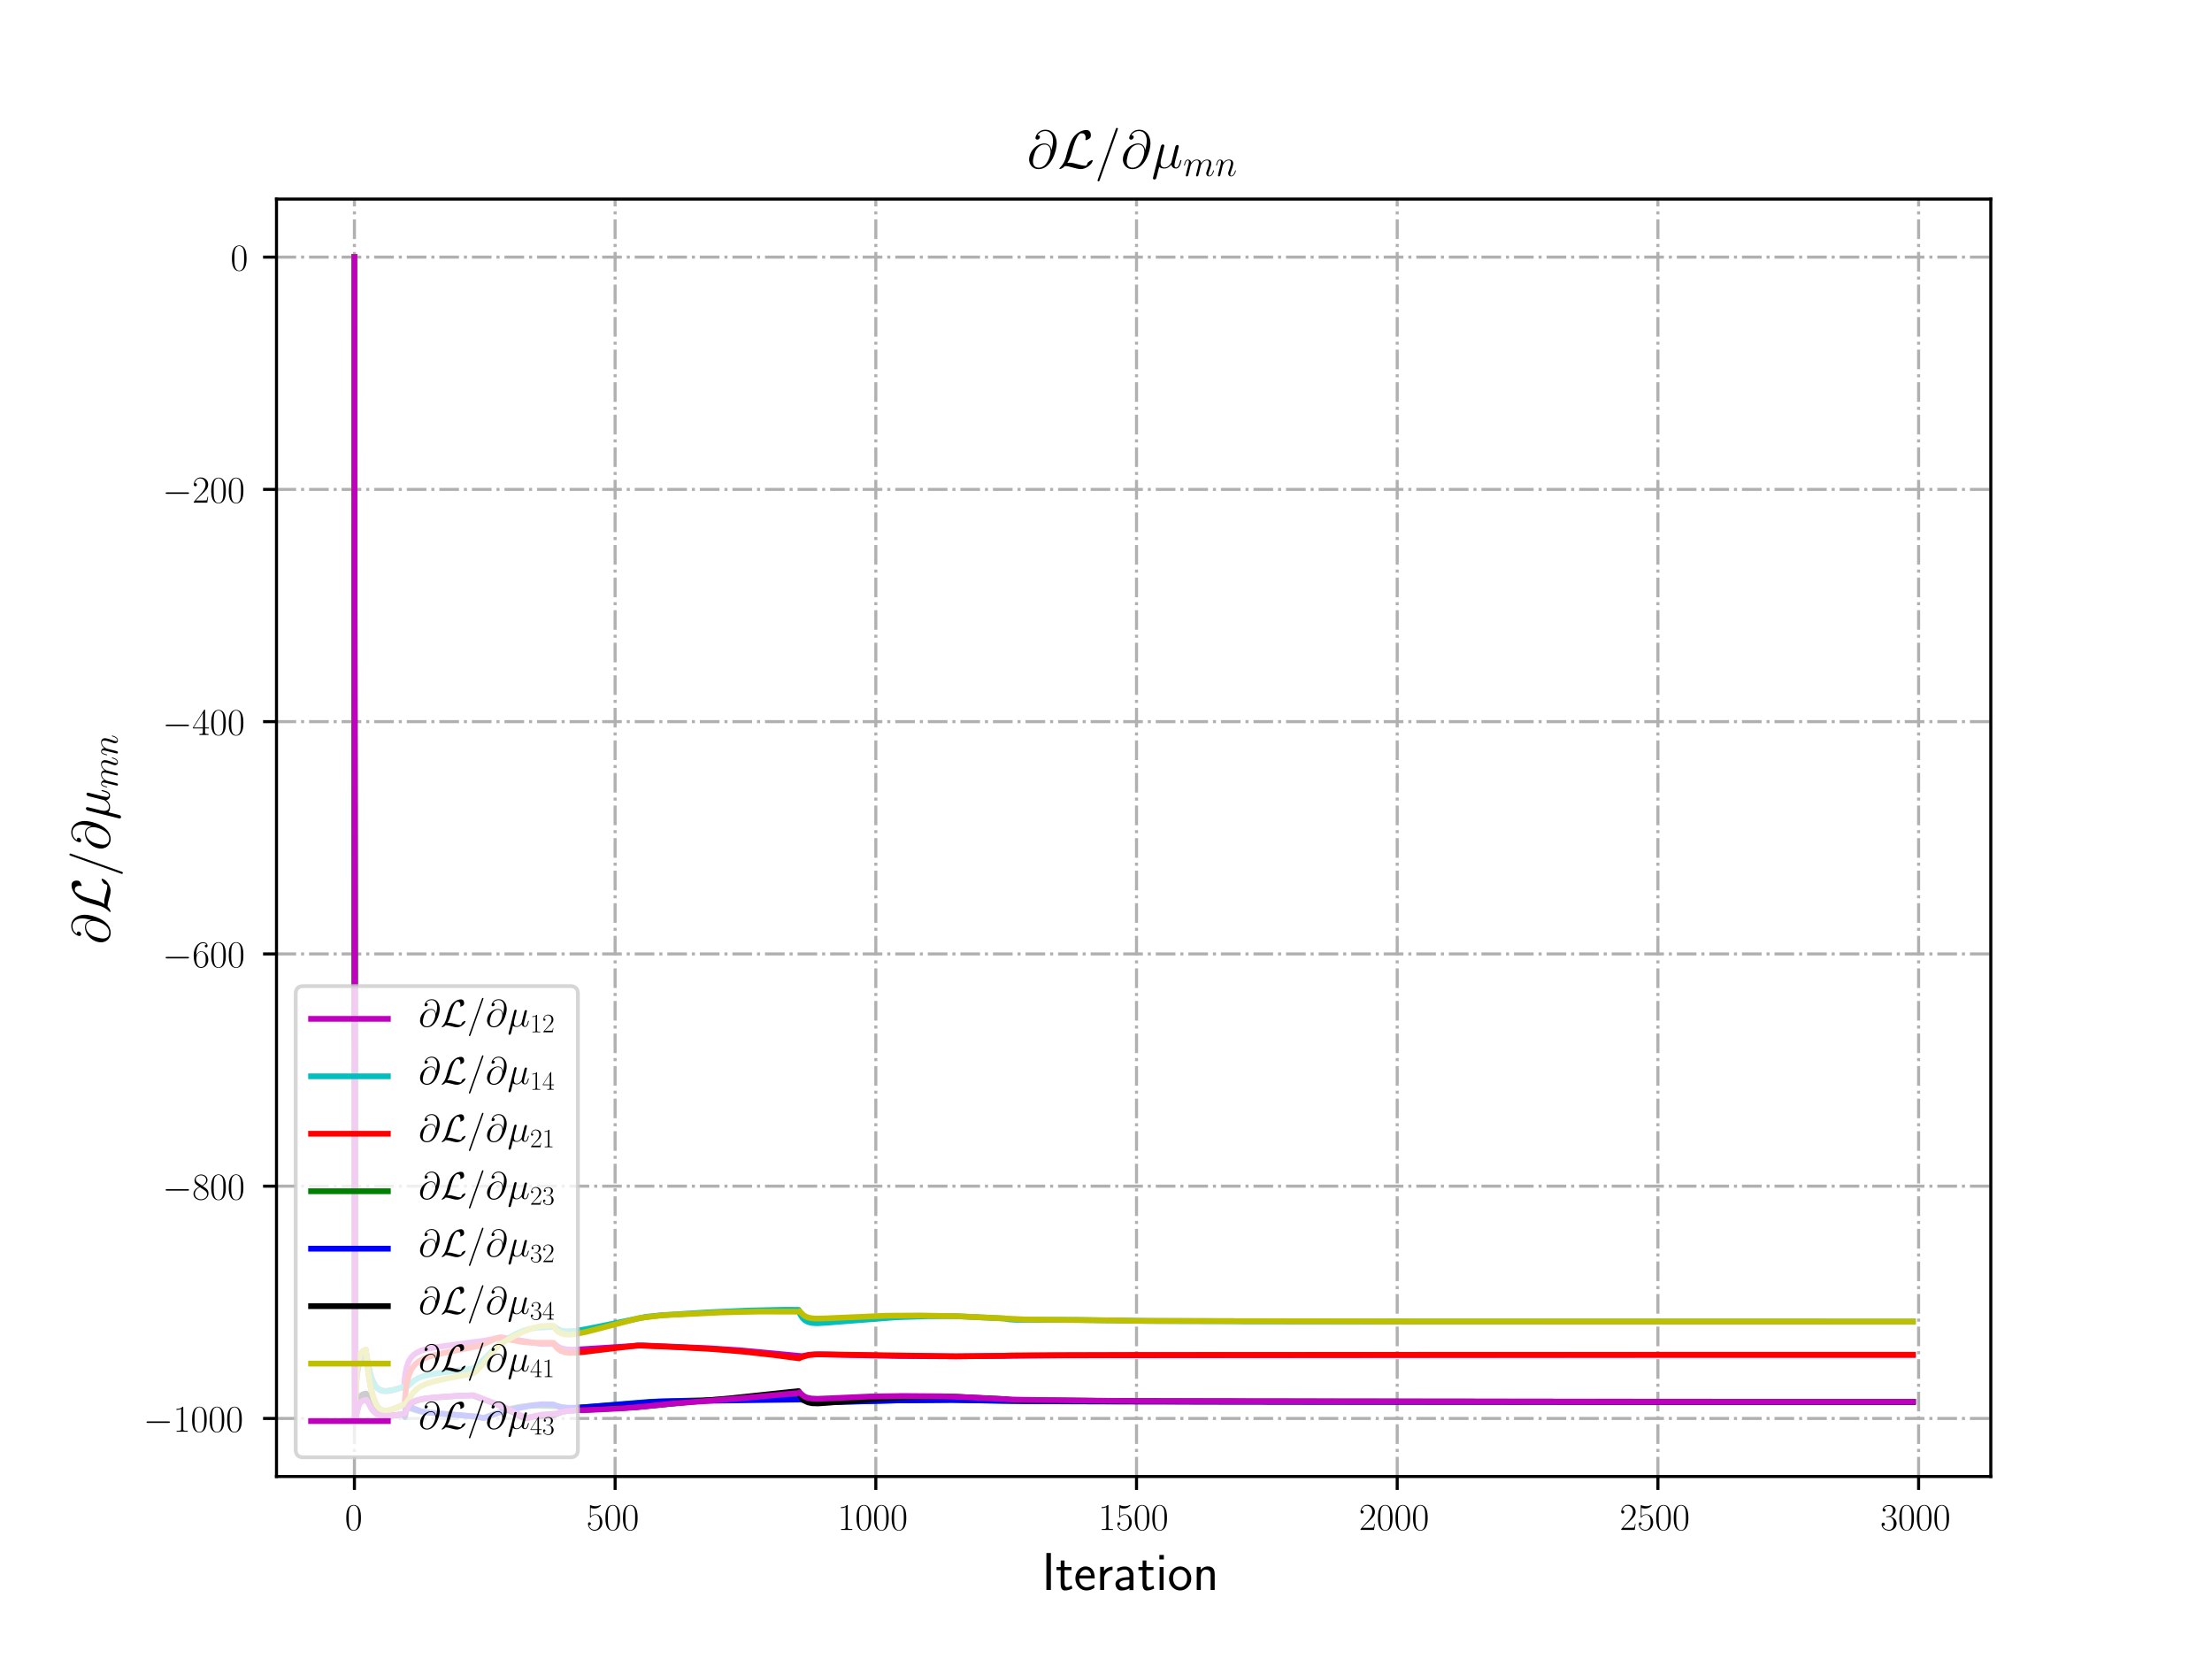 <?xml version="1.0" encoding="utf-8" standalone="no"?>
<!DOCTYPE svg PUBLIC "-//W3C//DTD SVG 1.1//EN"
  "http://www.w3.org/Graphics/SVG/1.1/DTD/svg11.dtd">
<!-- Created with matplotlib (http://matplotlib.org/) -->
<svg height="432pt" version="1.1" viewBox="0 0 576 432" width="576pt" xmlns="http://www.w3.org/2000/svg" xmlns:xlink="http://www.w3.org/1999/xlink">
 <defs>
  <style type="text/css">
*{stroke-linecap:butt;stroke-linejoin:round;}
  </style>
 </defs>
 <g id="figure_1">
  <g id="patch_1">
   <path d="M 0 432 
L 576 432 
L 576 0 
L 0 0 
z
" style="fill:#ffffff;"/>
  </g>
  <g id="axes_1">
   <g id="patch_2">
    <path d="M 72 384.48 
L 518.4 384.48 
L 518.4 51.84 
L 72 51.84 
z
" style="fill:#ffffff;"/>
   </g>
   <g id="matplotlib.axis_1">
    <g id="xtick_1">
     <g id="line2d_1">
      <path clip-path="url(#p9e88e3a8be)" d="M 92.291 384.48 
L 92.291 51.84 
" style="fill:none;stroke:#b0b0b0;stroke-dasharray:5.12,1.28,0.8,1.28;stroke-dashoffset:0;stroke-width:0.8;"/>
     </g>
     <g id="line2d_2">
      <defs>
       <path d="M 0 0 
L 0 3.5 
" id="mf7a5e53333" style="stroke:#000000;stroke-width:0.8;"/>
      </defs>
      <g>
       <use style="stroke:#000000;stroke-width:0.8;" x="92.291" xlink:href="#mf7a5e53333" y="384.48"/>
      </g>
     </g>
     <g id="text_1">
      <!-- $0$ -->
      <defs>
       <path d="M 42 31.641 
C 42 37.75 41.906 48.125 37.703 56.109 
C 34 63.109 28.094 65.594 22.906 65.594 
C 18.094 65.594 12 63.406 8.203 56.203 
C 4.203 48.719 3.797 39.438 3.797 31.641 
C 3.797 25.953 3.906 17.281 7 9.672 
C 11.297 -0.609 19 -2 22.906 -2 
C 27.5 -2 34.5 -0.109 38.594 9.375 
C 41.594 16.281 42 24.359 42 31.641 
z
M 22.906 -0.406 
C 16.5 -0.406 12.703 5.078 11.297 12.688 
C 10.203 18.562 10.203 27.156 10.203 32.75 
C 10.203 40.438 10.203 46.828 11.5 52.922 
C 13.406 61.391 19 64 22.906 64 
C 27 64 32.297 61.297 34.203 53.125 
C 35.5 47.438 35.594 40.734 35.594 32.75 
C 35.594 26.25 35.594 18.266 34.406 12.375 
C 32.297 1.484 26.406 -0.406 22.906 -0.406 
z
" id="CMR17-48"/>
      </defs>
      <g transform="translate(89.8 398.398)scale(0.1 -0.1)">
       <use transform="scale(0.996)" xlink:href="#CMR17-48"/>
      </g>
     </g>
    </g>
    <g id="xtick_2">
     <g id="line2d_3">
      <path clip-path="url(#p9e88e3a8be)" d="M 160.176 384.48 
L 160.176 51.84 
" style="fill:none;stroke:#b0b0b0;stroke-dasharray:5.12,1.28,0.8,1.28;stroke-dashoffset:0;stroke-width:0.8;"/>
     </g>
     <g id="line2d_4">
      <g>
       <use style="stroke:#000000;stroke-width:0.8;" x="160.176" xlink:href="#mf7a5e53333" y="384.48"/>
      </g>
     </g>
     <g id="text_2">
      <!-- $500$ -->
      <defs>
       <path d="M 11.406 57.688 
C 12.406 57.281 16.5 56 20.703 56 
C 30 56 35.094 61.109 38 64.062 
C 38 64.953 38 65.5 37.406 65.5 
C 37.297 65.5 37.094 65.5 36.297 65.047 
C 32.797 63.406 28.703 62.078 23.703 62.078 
C 20.703 62.078 16.203 62.484 11.297 64.672 
C 10.203 65.172 10 65.172 9.906 65.172 
C 9.406 65.172 9.297 65.062 9.297 63.078 
L 9.297 34.422 
C 9.297 32.641 9.297 32.141 10.297 32.141 
C 10.797 32.141 11 32.344 11.5 33.031 
C 14.703 37.516 19.094 39.406 24.094 39.406 
C 27.594 39.406 35.094 37.219 35.094 20.141 
C 35.094 16.953 35.094 11.172 32.094 6.578 
C 29.594 2.484 25.703 0.391 21.406 0.391 
C 14.797 0.391 8.094 5 6.297 12.719 
C 6.703 12.609 7.5 12.422 7.906 12.422 
C 9.203 12.422 11.703 13.125 11.703 16.219 
C 11.703 18.906 9.797 20 7.906 20 
C 5.594 20 4.094 18.594 4.094 15.797 
C 4.094 7.094 11 -2 21.594 -2 
C 31.906 -2 41.703 6.875 41.703 19.75 
C 41.703 31.719 33.906 41 24.203 41 
C 19.094 41 14.797 39.109 11.406 35.531 
z
" id="CMR17-53"/>
      </defs>
      <g transform="translate(152.704 398.398)scale(0.1 -0.1)">
       <use transform="scale(0.996)" xlink:href="#CMR17-53"/>
       <use transform="translate(45.69 0)scale(0.996)" xlink:href="#CMR17-48"/>
       <use transform="translate(91.381 0)scale(0.996)" xlink:href="#CMR17-48"/>
      </g>
     </g>
    </g>
    <g id="xtick_3">
     <g id="line2d_5">
      <path clip-path="url(#p9e88e3a8be)" d="M 228.061 384.48 
L 228.061 51.84 
" style="fill:none;stroke:#b0b0b0;stroke-dasharray:5.12,1.28,0.8,1.28;stroke-dashoffset:0;stroke-width:0.8;"/>
     </g>
     <g id="line2d_6">
      <g>
       <use style="stroke:#000000;stroke-width:0.8;" x="228.061" xlink:href="#mf7a5e53333" y="384.48"/>
      </g>
     </g>
     <g id="text_3">
      <!-- $1000$ -->
      <defs>
       <path d="M 26.594 63.406 
C 26.594 65.5 26.5 65.5 25.094 65.5 
C 21.203 61.188 15.297 59.797 9.703 59.797 
C 9.406 59.797 8.906 59.797 8.797 59.5 
C 8.703 59.297 8.703 59.094 8.703 57 
C 11.797 57 17 57.594 21 59.984 
L 21 7.203 
C 21 3.688 20.797 2.5 12.203 2.5 
L 9.203 2.5 
L 9.203 0 
C 14 0 19 0 23.797 0 
C 28.594 0 33.594 0 38.406 0 
L 38.406 2.5 
L 35.406 2.5 
C 26.797 2.5 26.594 3.594 26.594 7.156 
z
" id="CMR17-49"/>
      </defs>
      <g transform="translate(218.099 398.398)scale(0.1 -0.1)">
       <use transform="scale(0.996)" xlink:href="#CMR17-49"/>
       <use transform="translate(45.69 0)scale(0.996)" xlink:href="#CMR17-48"/>
       <use transform="translate(91.381 0)scale(0.996)" xlink:href="#CMR17-48"/>
       <use transform="translate(137.071 0)scale(0.996)" xlink:href="#CMR17-48"/>
      </g>
     </g>
    </g>
    <g id="xtick_4">
     <g id="line2d_7">
      <path clip-path="url(#p9e88e3a8be)" d="M 295.947 384.48 
L 295.947 51.84 
" style="fill:none;stroke:#b0b0b0;stroke-dasharray:5.12,1.28,0.8,1.28;stroke-dashoffset:0;stroke-width:0.8;"/>
     </g>
     <g id="line2d_8">
      <g>
       <use style="stroke:#000000;stroke-width:0.8;" x="295.947" xlink:href="#mf7a5e53333" y="384.48"/>
      </g>
     </g>
     <g id="text_4">
      <!-- $1500$ -->
      <g transform="translate(285.984 398.398)scale(0.1 -0.1)">
       <use transform="scale(0.996)" xlink:href="#CMR17-49"/>
       <use transform="translate(45.69 0)scale(0.996)" xlink:href="#CMR17-53"/>
       <use transform="translate(91.381 0)scale(0.996)" xlink:href="#CMR17-48"/>
       <use transform="translate(137.071 0)scale(0.996)" xlink:href="#CMR17-48"/>
      </g>
     </g>
    </g>
    <g id="xtick_5">
     <g id="line2d_9">
      <path clip-path="url(#p9e88e3a8be)" d="M 363.832 384.48 
L 363.832 51.84 
" style="fill:none;stroke:#b0b0b0;stroke-dasharray:5.12,1.28,0.8,1.28;stroke-dashoffset:0;stroke-width:0.8;"/>
     </g>
     <g id="line2d_10">
      <g>
       <use style="stroke:#000000;stroke-width:0.8;" x="363.832" xlink:href="#mf7a5e53333" y="384.48"/>
      </g>
     </g>
     <g id="text_5">
      <!-- $2000$ -->
      <defs>
       <path d="M 41.703 15.453 
L 39.906 15.453 
C 38.906 8.375 38.094 7.172 37.703 6.562 
C 37.203 5.766 30 5.766 28.594 5.766 
L 9.406 5.766 
C 13 9.672 20 16.75 28.5 24.953 
C 34.594 30.734 41.703 37.531 41.703 47.422 
C 41.703 59.219 32.297 66 21.797 66 
C 10.797 66 4.094 56.312 4.094 47.344 
C 4.094 43.438 7 42.938 8.203 42.938 
C 9.203 42.938 12.203 43.547 12.203 47.031 
C 12.203 50.109 9.594 51 8.203 51 
C 7.594 51 7 50.906 6.594 50.703 
C 8.5 59.219 14.297 63.406 20.406 63.406 
C 29.094 63.406 34.797 56.516 34.797 47.422 
C 34.797 38.734 29.703 31.25 24 24.75 
L 4.094 2.281 
L 4.094 0 
L 39.297 0 
z
" id="CMR17-50"/>
      </defs>
      <g transform="translate(353.869 398.398)scale(0.1 -0.1)">
       <use transform="scale(0.996)" xlink:href="#CMR17-50"/>
       <use transform="translate(45.69 0)scale(0.996)" xlink:href="#CMR17-48"/>
       <use transform="translate(91.381 0)scale(0.996)" xlink:href="#CMR17-48"/>
       <use transform="translate(137.071 0)scale(0.996)" xlink:href="#CMR17-48"/>
      </g>
     </g>
    </g>
    <g id="xtick_6">
     <g id="line2d_11">
      <path clip-path="url(#p9e88e3a8be)" d="M 431.717 384.48 
L 431.717 51.84 
" style="fill:none;stroke:#b0b0b0;stroke-dasharray:5.12,1.28,0.8,1.28;stroke-dashoffset:0;stroke-width:0.8;"/>
     </g>
     <g id="line2d_12">
      <g>
       <use style="stroke:#000000;stroke-width:0.8;" x="431.717" xlink:href="#mf7a5e53333" y="384.48"/>
      </g>
     </g>
     <g id="text_6">
      <!-- $2500$ -->
      <g transform="translate(421.755 398.398)scale(0.1 -0.1)">
       <use transform="scale(0.996)" xlink:href="#CMR17-50"/>
       <use transform="translate(45.69 0)scale(0.996)" xlink:href="#CMR17-53"/>
       <use transform="translate(91.381 0)scale(0.996)" xlink:href="#CMR17-48"/>
       <use transform="translate(137.071 0)scale(0.996)" xlink:href="#CMR17-48"/>
      </g>
     </g>
    </g>
    <g id="xtick_7">
     <g id="line2d_13">
      <path clip-path="url(#p9e88e3a8be)" d="M 499.603 384.48 
L 499.603 51.84 
" style="fill:none;stroke:#b0b0b0;stroke-dasharray:5.12,1.28,0.8,1.28;stroke-dashoffset:0;stroke-width:0.8;"/>
     </g>
     <g id="line2d_14">
      <g>
       <use style="stroke:#000000;stroke-width:0.8;" x="499.603" xlink:href="#mf7a5e53333" y="384.48"/>
      </g>
     </g>
     <g id="text_7">
      <!-- $3000$ -->
      <defs>
       <path d="M 22.094 33.703 
C 31 33.703 34.906 25.969 34.906 17.031 
C 34.906 5 28.5 0.391 22.703 0.391 
C 17.406 0.391 8.797 3.031 6.094 10.828 
C 6.594 10.625 7.094 10.625 7.594 10.625 
C 10 10.625 11.797 12.219 11.797 14.812 
C 11.797 17.703 9.594 19 7.594 19 
C 5.906 19 3.297 18.203 3.297 14.469 
C 3.297 5.234 12.297 -2 22.906 -2 
C 34 -2 42.5 6.719 42.5 16.953 
C 42.5 26.672 34.5 33.703 25 34.797 
C 32.594 36.375 39.906 43.062 39.906 52.016 
C 39.906 59.688 32 65.297 23 65.297 
C 13.906 65.297 5.906 59.828 5.906 52.016 
C 5.906 48.594 8.5 48 9.797 48 
C 11.906 48 13.703 49.297 13.703 51.891 
C 13.703 54.469 11.906 55.766 9.797 55.766 
C 9.406 55.766 8.906 55.766 8.5 55.578 
C 11.406 61.859 19.297 63 22.797 63 
C 26.297 63 32.906 61.328 32.906 51.875 
C 32.906 49.109 32.5 44.188 29.094 39.844 
C 26.094 36 22.703 36 19.406 35.688 
C 18.906 35.688 16.594 35.453 16.203 35.453 
C 15.5 35.359 15.094 35.266 15.094 34.5 
C 15.094 33.797 15.203 33.703 17.203 33.703 
z
" id="CMR17-51"/>
      </defs>
      <g transform="translate(489.64 398.398)scale(0.1 -0.1)">
       <use transform="scale(0.996)" xlink:href="#CMR17-51"/>
       <use transform="translate(45.69 0)scale(0.996)" xlink:href="#CMR17-48"/>
       <use transform="translate(91.381 0)scale(0.996)" xlink:href="#CMR17-48"/>
       <use transform="translate(137.071 0)scale(0.996)" xlink:href="#CMR17-48"/>
      </g>
     </g>
    </g>
    <g id="text_8">
     <!-- Iteration -->
     <defs>
      <path d="M 17.094 69 
L 8.703 69 
L 8.703 0 
L 17.094 0 
z
" id="CMSS17-73"/>
      <path d="M 16.703 37 
L 29.703 37 
L 29.703 42.766 
L 16.703 42.766 
L 16.703 55 
L 9.594 55 
L 9.594 42.766 
L 1.703 42.766 
L 1.703 37 
L 9.406 37 
L 9.406 11.703 
C 9.406 6 10.703 -1 17.297 -1 
C 22.297 -1 26.906 0.391 31.297 2.688 
L 29.703 8.562 
C 27.297 6.469 24.406 5.266 21.297 5.266 
C 16.906 5.266 16.703 10.875 16.703 13.375 
z
" id="CMSS17-116"/>
      <path d="M 39.094 21.516 
C 39.094 24.844 38.906 31.297 35.703 36.641 
C 32.203 42.391 26.5 44 22.203 44 
C 11.797 44 3 34.188 3 21.484 
C 3 9.094 12.094 -1 23.594 -1 
C 28.094 -1 33.594 0.297 38.594 3.875 
C 38.594 4.281 38.406 6.469 38.297 6.562 
C 38.297 6.766 38 9.844 38 10.25 
C 33.203 6.359 27.703 5.078 23.703 5.078 
C 17.297 5.078 10.406 10.422 10.094 21.516 
z
M 10.906 27 
C 12.203 32.562 16.594 37.828 22.203 37.828 
C 23.703 37.828 30.703 37.828 32.5 27 
z
" id="CMSS17-101"/>
      <path d="M 14.906 21.297 
C 14.906 30.703 21.797 37 30.594 37 
L 30.594 43.578 
C 24.203 43.578 18.203 40.391 14.594 35.203 
L 14.594 43.094 
L 7.5 43.094 
L 7.5 0 
L 14.906 0 
z
" id="CMSS17-114"/>
      <path d="M 37.594 27.984 
C 37.594 37.375 30.906 43.875 21.906 43.875 
C 17.5 43.875 12.703 43.078 7.203 39.891 
L 7.797 33.359 
C 10.297 35.125 14.594 38 21.797 38 
C 26.906 38 30 34.062 30 27.844 
L 30 24 
C 14 24 4 19.344 4 11.344 
C 4 7.203 6.5 -1 14.797 -1 
C 16.297 -1 24.406 -1 30.203 3.391 
L 30.203 -0.297 
L 37.594 -0.297 
z
M 30 12.75 
C 30 10.953 30 8.562 27 6.781 
C 24.406 5.078 21.094 5.078 19.703 5.078 
C 14.703 5.078 11.297 7.984 11.297 11.625 
C 11.297 18.922 26.906 18.922 30 18.922 
z
" id="CMSS17-97"/>
      <path d="M 15.297 65.359 
L 6.906 65.359 
L 6.906 57 
L 15.297 57 
z
M 14.797 42.797 
L 7.406 42.797 
L 7.406 0 
L 14.797 0 
z
" id="CMSS17-105"/>
      <path d="M 44.203 21.188 
C 44.203 34 34.703 44 23.5 44 
C 12 44 2.703 33.703 2.703 21.188 
C 2.703 8.5 12.297 -1 23.406 -1 
C 34.797 -1 44.203 8.797 44.203 21.188 
z
M 23.5 5.266 
C 16.406 5.266 10.297 11.078 10.297 22 
C 10.297 33.609 17.406 37.922 23.406 37.922 
C 29.906 37.922 36.594 33.219 36.594 22 
C 36.594 10.672 30.094 5.266 23.5 5.266 
z
" id="CMSS17-111"/>
      <path d="M 40.906 29.328 
C 40.906 35.672 39.406 44 28.094 44 
C 21.703 44 17.5 40.719 14.703 37.328 
L 14.703 43.094 
L 7.406 43.094 
L 7.406 0 
L 15 0 
L 15 24.359 
C 15 30.688 17.406 37.938 24.203 37.938 
C 33 37.938 33.297 32 33.297 28.578 
L 33.297 0 
L 40.906 0 
z
" id="CMSS17-110"/>
     </defs>
     <g transform="translate(271.264 414.022)scale(0.14 -0.14)">
      <use transform="scale(0.996)" xlink:href="#CMSS17-73"/>
      <use transform="translate(25.784 0)scale(0.996)" xlink:href="#CMSS17-116"/>
      <use transform="translate(59.615 0)scale(0.996)" xlink:href="#CMSS17-101"/>
      <use transform="translate(101.254 0)scale(0.996)" xlink:href="#CMSS17-114"/>
      <use transform="translate(133.164 0)scale(0.996)" xlink:href="#CMSS17-97"/>
      <use transform="translate(178.086 0)scale(0.996)" xlink:href="#CMSS17-116"/>
      <use transform="translate(211.918 0)scale(0.996)" xlink:href="#CMSS17-105"/>
      <use transform="translate(234.098 0)scale(0.996)" xlink:href="#CMSS17-111"/>
      <use transform="translate(280.942 0)scale(0.996)" xlink:href="#CMSS17-110"/>
     </g>
    </g>
   </g>
   <g id="matplotlib.axis_2">
    <g id="ytick_1">
     <g id="line2d_15">
      <path clip-path="url(#p9e88e3a8be)" d="M 72 369.36 
L 518.4 369.36 
" style="fill:none;stroke:#b0b0b0;stroke-dasharray:5.12,1.28,0.8,1.28;stroke-dashoffset:0;stroke-width:0.8;"/>
     </g>
     <g id="line2d_16">
      <defs>
       <path d="M 0 0 
L -3.5 0 
" id="m2aa3d233e6" style="stroke:#000000;stroke-width:0.8;"/>
      </defs>
      <g>
       <use style="stroke:#000000;stroke-width:0.8;" x="72" xlink:href="#m2aa3d233e6" y="369.36"/>
      </g>
     </g>
     <g id="text_9">
      <!-- $-1000$ -->
      <defs>
       <path d="M 65.906 23 
C 67.594 23 69.406 23 69.406 25 
C 69.406 27 67.594 27 65.906 27 
L 11.797 27 
C 10.094 27 8.297 27 8.297 25 
C 8.297 23 10.094 23 11.797 23 
z
" id="CMSY10-0"/>
      </defs>
      <g transform="translate(37.326 372.819)scale(0.1 -0.1)">
       <use transform="scale(0.996)" xlink:href="#CMSY10-0"/>
       <use transform="translate(77.487 0)scale(0.996)" xlink:href="#CMR17-49"/>
       <use transform="translate(123.178 0)scale(0.996)" xlink:href="#CMR17-48"/>
       <use transform="translate(168.868 0)scale(0.996)" xlink:href="#CMR17-48"/>
       <use transform="translate(214.559 0)scale(0.996)" xlink:href="#CMR17-48"/>
      </g>
     </g>
    </g>
    <g id="ytick_2">
     <g id="line2d_17">
      <path clip-path="url(#p9e88e3a8be)" d="M 72 308.88 
L 518.4 308.88 
" style="fill:none;stroke:#b0b0b0;stroke-dasharray:5.12,1.28,0.8,1.28;stroke-dashoffset:0;stroke-width:0.8;"/>
     </g>
     <g id="line2d_18">
      <g>
       <use style="stroke:#000000;stroke-width:0.8;" x="72" xlink:href="#m2aa3d233e6" y="308.88"/>
      </g>
     </g>
     <g id="text_10">
      <!-- $-800$ -->
      <defs>
       <path d="M 27.203 35.375 
C 33.5 38.547 39.906 43.328 39.906 50.984 
C 39.906 60.016 31.094 65.297 23 65.297 
C 13.906 65.297 5.906 58.734 5.906 49.688 
C 5.906 47.203 6.5 42.922 10.406 39.141 
C 11.406 38.156 15.594 35.172 18.297 33.281 
C 13.797 30.984 3.297 25.531 3.297 14.594 
C 3.297 4.359 13.094 -2 22.797 -2 
C 33.5 -2 42.5 5.656 42.5 15.781 
C 42.5 24.844 36.406 29.016 32.406 31.703 
z
M 14.094 44.094 
C 13.297 44.594 9.297 47.672 9.297 52.359 
C 9.297 58.422 15.594 63 22.797 63 
C 30.703 63 36.5 57.438 36.5 50.969 
C 36.5 41.703 26.094 36.422 25.594 36.422 
C 25.5 36.422 25.406 36.422 24.594 37.031 
z
M 32.5 23.734 
C 34 22.641 38.797 19.375 38.797 13.297 
C 38.797 5.953 31.406 0.391 23 0.391 
C 13.906 0.391 7 6.844 7 14.688 
C 7 22.547 13.094 29.094 20 32.188 
z
" id="CMR17-56"/>
      </defs>
      <g transform="translate(42.307 312.339)scale(0.1 -0.1)">
       <use transform="scale(0.996)" xlink:href="#CMSY10-0"/>
       <use transform="translate(77.487 0)scale(0.996)" xlink:href="#CMR17-56"/>
       <use transform="translate(123.178 0)scale(0.996)" xlink:href="#CMR17-48"/>
       <use transform="translate(168.868 0)scale(0.996)" xlink:href="#CMR17-48"/>
      </g>
     </g>
    </g>
    <g id="ytick_3">
     <g id="line2d_19">
      <path clip-path="url(#p9e88e3a8be)" d="M 72 248.4 
L 518.4 248.4 
" style="fill:none;stroke:#b0b0b0;stroke-dasharray:5.12,1.28,0.8,1.28;stroke-dashoffset:0;stroke-width:0.8;"/>
     </g>
     <g id="line2d_20">
      <g>
       <use style="stroke:#000000;stroke-width:0.8;" x="72" xlink:href="#m2aa3d233e6" y="248.4"/>
      </g>
     </g>
     <g id="text_11">
      <!-- $-600$ -->
      <defs>
       <path d="M 10.594 34 
C 10.594 57.656 21.797 63 28.297 63 
C 30.406 63 35.5 62.641 37.5 59 
C 35.906 59 32.906 59 32.906 55.516 
C 32.906 52.828 35.094 51.922 36.5 51.922 
C 37.406 51.922 40.094 52.312 40.094 55.625 
C 40.094 61.781 35.094 65.297 28.203 65.297 
C 16.297 65.297 3.797 52.969 3.797 31 
C 3.797 3.953 15.094 -2 23.094 -2 
C 32.797 -2 42 6.672 42 20.047 
C 42 32.516 33.906 41.594 23.703 41.594 
C 17.594 41.594 13.094 37.609 10.594 30.625 
z
M 23.094 0.391 
C 10.797 0.391 10.797 18.75 10.797 22.438 
C 10.797 29.625 14.203 40 23.5 40 
C 25.203 40 30.094 40 33.406 33.125 
C 35.203 29.219 35.203 25.141 35.203 20.141 
C 35.203 14.75 35.203 10.781 33.094 6.781 
C 30.906 2.672 27.703 0.391 23.094 0.391 
z
" id="CMR17-54"/>
      </defs>
      <g transform="translate(42.307 251.859)scale(0.1 -0.1)">
       <use transform="scale(0.996)" xlink:href="#CMSY10-0"/>
       <use transform="translate(77.487 0)scale(0.996)" xlink:href="#CMR17-54"/>
       <use transform="translate(123.178 0)scale(0.996)" xlink:href="#CMR17-48"/>
       <use transform="translate(168.868 0)scale(0.996)" xlink:href="#CMR17-48"/>
      </g>
     </g>
    </g>
    <g id="ytick_4">
     <g id="line2d_21">
      <path clip-path="url(#p9e88e3a8be)" d="M 72 187.92 
L 518.4 187.92 
" style="fill:none;stroke:#b0b0b0;stroke-dasharray:5.12,1.28,0.8,1.28;stroke-dashoffset:0;stroke-width:0.8;"/>
     </g>
     <g id="line2d_22">
      <g>
       <use style="stroke:#000000;stroke-width:0.8;" x="72" xlink:href="#m2aa3d233e6" y="187.92"/>
      </g>
     </g>
     <g id="text_12">
      <!-- $-400$ -->
      <defs>
       <path d="M 33.594 64.406 
C 33.594 66.5 33.5 66.5 31.703 66.5 
L 2 19.594 
L 2 17 
L 27.797 17 
L 27.797 7.141 
C 27.797 3.5 27.594 2.5 20.594 2.5 
L 18.703 2.5 
L 18.703 0 
C 21.906 0 27.297 0 30.703 0 
C 34.094 0 39.5 0 42.703 0 
L 42.703 2.5 
L 40.797 2.5 
C 33.797 2.5 33.594 3.5 33.594 7.141 
L 33.594 17 
L 43.797 17 
L 43.797 19.594 
L 33.594 19.594 
z
M 28.094 57.859 
L 28.094 19.594 
L 4 19.594 
z
" id="CMR17-52"/>
      </defs>
      <g transform="translate(42.307 191.379)scale(0.1 -0.1)">
       <use transform="scale(0.996)" xlink:href="#CMSY10-0"/>
       <use transform="translate(77.487 0)scale(0.996)" xlink:href="#CMR17-52"/>
       <use transform="translate(123.178 0)scale(0.996)" xlink:href="#CMR17-48"/>
       <use transform="translate(168.868 0)scale(0.996)" xlink:href="#CMR17-48"/>
      </g>
     </g>
    </g>
    <g id="ytick_5">
     <g id="line2d_23">
      <path clip-path="url(#p9e88e3a8be)" d="M 72 127.44 
L 518.4 127.44 
" style="fill:none;stroke:#b0b0b0;stroke-dasharray:5.12,1.28,0.8,1.28;stroke-dashoffset:0;stroke-width:0.8;"/>
     </g>
     <g id="line2d_24">
      <g>
       <use style="stroke:#000000;stroke-width:0.8;" x="72" xlink:href="#m2aa3d233e6" y="127.44"/>
      </g>
     </g>
     <g id="text_13">
      <!-- $-200$ -->
      <g transform="translate(42.307 130.899)scale(0.1 -0.1)">
       <use transform="scale(0.996)" xlink:href="#CMSY10-0"/>
       <use transform="translate(77.487 0)scale(0.996)" xlink:href="#CMR17-50"/>
       <use transform="translate(123.178 0)scale(0.996)" xlink:href="#CMR17-48"/>
       <use transform="translate(168.868 0)scale(0.996)" xlink:href="#CMR17-48"/>
      </g>
     </g>
    </g>
    <g id="ytick_6">
     <g id="line2d_25">
      <path clip-path="url(#p9e88e3a8be)" d="M 72 66.96 
L 518.4 66.96 
" style="fill:none;stroke:#b0b0b0;stroke-dasharray:5.12,1.28,0.8,1.28;stroke-dashoffset:0;stroke-width:0.8;"/>
     </g>
     <g id="line2d_26">
      <g>
       <use style="stroke:#000000;stroke-width:0.8;" x="72" xlink:href="#m2aa3d233e6" y="66.96"/>
      </g>
     </g>
     <g id="text_14">
      <!-- $0$ -->
      <g transform="translate(60.019 70.419)scale(0.1 -0.1)">
       <use transform="scale(0.996)" xlink:href="#CMR17-48"/>
      </g>
     </g>
    </g>
    <g id="text_15">
     <!-- $\partial \mathcal{L}/ \partial \mu_{mn}$ -->
     <defs>
      <path d="M 45.406 33.516 
C 44.797 39.125 41.297 45.859 32.297 45.859 
C 18.203 45.859 3.797 31.516 3.797 15.562 
C 3.797 9.438 8 -2.094 21.594 -2.094 
C 45.203 -2.094 55.297 32.297 55.297 46 
C 55.297 60.406 47.203 71.5 34.406 71.5 
C 19.906 71.5 15.594 58.797 15.594 56.094 
C 15.594 55.203 16.203 53 19 53 
C 22.5 53 24 56.203 24 57.906 
C 24 61 20.906 61 19.594 61 
C 23.703 68.406 31.297 69.094 34 69.094 
C 42.797 69.094 48.406 62.109 48.406 50.969 
C 48.406 44.578 46.5 37.188 45.5 33.516 
z
M 21.906 0.594 
C 12.5 0.594 10.906 8.031 10.906 12.25 
C 10.906 16.656 13.703 27 15.203 30.703 
C 16.5 33.719 22.203 43.859 32.594 43.859 
C 41.703 43.859 43.797 35.922 43.797 30.516 
C 43.797 23.078 37.297 0.594 21.906 0.594 
z
" id="CMMI12-64"/>
      <path d="M 18 9.531 
C 23.406 17.984 25.094 24.406 26.406 29.734 
C 29.906 43.594 33.703 55.656 39.906 62.578 
C 41.094 63.906 41.906 64.797 45.094 64.797 
C 52 64.797 52.203 57.875 52.203 56.453 
C 52.203 54.656 51.703 53.234 51.703 52.734 
C 51.703 52.031 52.297 52.031 52.406 52.031 
C 54 52.031 56.703 53.141 59.203 54.953 
C 61 56.359 61.906 57.359 61.906 61.469 
C 61.906 66.891 59.094 71 53.5 71 
C 50.297 71 41.5 70.203 31.703 60.25 
C 23.703 52.016 19 33.938 17.094 26.406 
C 15.297 19.5 14.5 16.375 11.5 10.344 
C 10.797 9.156 8.203 4.734 6.797 3.422 
C 4.094 0.922 3.094 -0.891 3.094 -1.391 
C 3.094 -1.594 3.297 -2 4 -2 
C 4.406 -2 6.5 -1.594 9.094 0.078 
C 10.797 1.062 11 1.25 13.297 3.609 
C 18.297 3.609 21.797 2.703 28.094 0.906 
C 33.203 -0.5 38.297 -2 43.406 -2 
C 51.5 -2 59.703 4.125 62.906 8.531 
C 64.906 11.234 65.5 13.75 65.5 14.047 
C 65.5 14.75 64.906 14.75 64.797 14.75 
C 63.203 14.75 60.797 13.656 59.094 12.438 
C 56.406 10.734 56.203 10.141 55.594 8.422 
C 55.094 6.812 54.5 6.016 54.094 5.406 
C 53.297 4.203 53.203 4.203 51.703 4.203 
C 46.906 4.203 41.906 5.719 35.297 7.516 
C 32.5 8.312 27 9.938 22 9.938 
C 20.703 9.938 19.297 9.828 18 9.531 
z
" id="CMSY10-76"/>
      <path d="M 42.906 71.281 
C 42.906 71.391 43.5 72.906 43.5 73.094 
C 43.5 74.297 42.5 75 41.703 75 
C 41.203 75 40.297 75 39.5 72.797 
L 6 -21.297 
C 6 -21.406 5.406 -22.891 5.406 -23.094 
C 5.406 -24.297 6.406 -25 7.203 -25 
C 7.797 -25 8.703 -24.891 9.406 -22.797 
z
" id="CMMI12-61"/>
      <path d="M 14.406 2.188 
C 16.906 -0.094 20.594 -1 24 -1 
C 30.406 -1 34.797 3.25 37.094 6.328 
C 38.094 1.078 42.297 -1 45.797 -1 
C 48.797 -1 51.203 0.781 53 4.328 
C 54.594 7.703 56 13.734 56 14.109 
C 56 14.609 55.594 15 55 15 
C 54.094 15 54 14.5 53.594 13.031 
C 52.094 7.203 50.203 1 46.094 1 
C 43.203 1 43 3.578 43 5.594 
C 43 7.875 43.906 11.484 44.594 14.469 
L 47.406 25.234 
C 47.797 27.141 48.906 31.609 49.406 33.422 
C 50 35.812 51.094 40.109 51.094 40.5 
C 51.094 42 49.906 43 48.406 43 
C 47.5 43 45.406 42.594 44.594 39.609 
L 37.594 11.875 
C 37.094 9.875 37.094 9.672 35.797 8.078 
C 34.594 6.391 30.703 1 24.406 1 
C 18.797 1 17 5.094 17 9.766 
C 17 12.672 17.906 16.156 18.297 17.859 
L 22.797 35.828 
C 23.297 37.719 24.094 40.906 24.094 41.516 
C 24.094 43.109 22.797 44 21.5 44 
C 20.594 44 18.406 43.703 17.594 40.5 
L 3.094 -17.297 
C 3 -17.797 2.797 -18.391 2.797 -19 
C 2.797 -20.5 4 -21.5 5.5 -21.5 
C 8.406 -21.5 9 -19.188 9.703 -16.406 
z
" id="CMMI12-22"/>
      <path d="M 20.594 29.234 
C 20.797 29.844 23.297 34.828 27 38.016 
C 29.594 40.406 33 42.016 36.906 42.016 
C 40.906 42.016 42.297 39.016 42.297 35.031 
C 42.297 34.422 42.297 32.438 41.094 27.734 
L 38.594 17.469 
C 37.797 14.469 35.906 7.078 35.703 5.984 
C 35.297 4.484 34.703 1.891 34.703 1.5 
C 34.703 0.094 35.797 -1 37.297 -1 
C 40.297 -1 40.797 1.297 41.703 4.891 
L 47.703 28.734 
C 47.906 29.531 53.094 42.016 64.094 42.016 
C 68.094 42.016 69.5 39.016 69.5 35.031 
C 69.5 29.438 65.594 18.562 63.406 12.578 
C 62.5 10.172 62 8.875 62 7.078 
C 62 2.594 65.094 -1 69.906 -1 
C 79.203 -1 82.703 13.672 82.703 14.266 
C 82.703 14.766 82.297 15.172 81.703 15.172 
C 80.797 15.172 80.703 14.875 80.203 13.172 
C 77.906 5.188 74.203 1 70.203 1 
C 69.203 1 67.594 1 67.594 4.203 
C 67.594 6.812 68.797 10 69.203 11.094 
C 71 15.906 75.5 27.703 75.5 33.516 
C 75.5 39.5 72 44 64.406 44 
C 57.703 44 52.297 40.219 48.297 34.328 
C 48 39.719 44.703 44 37.203 44 
C 28.297 44 23.594 37.734 21.797 35.234 
C 21.5 40.906 17.406 44 13 44 
C 10.094 44 7.797 42.609 5.906 38.812 
C 4.094 35.219 2.703 29.141 2.703 28.734 
C 2.703 28.344 3.094 27.844 3.797 27.844 
C 4.594 27.844 4.703 27.938 5.297 30.234 
C 6.797 36.125 8.703 42.016 12.703 42.016 
C 15 42.016 15.797 40.406 15.797 37.422 
C 15.797 35.219 14.797 31.328 14.094 28.234 
L 11.297 17.469 
C 10.906 15.562 9.797 11.078 9.297 9.281 
C 8.594 6.688 7.5 2 7.5 1.5 
C 7.5 0.094 8.594 -1 10.094 -1 
C 11.297 -1 12.703 -0.406 13.5 1.094 
C 13.703 1.594 14.594 5.094 15.094 7.078 
L 17.297 16.062 
z
" id="CMMI12-109"/>
      <path d="M 20.594 29.234 
C 20.797 29.844 23.297 34.828 27 38.016 
C 29.594 40.406 33 42.016 36.906 42.016 
C 40.906 42.016 42.297 39.016 42.297 35.031 
C 42.297 29.344 38.203 17.969 36.203 12.578 
C 35.297 10.172 34.797 8.875 34.797 7.078 
C 34.797 2.594 37.906 -1 42.703 -1 
C 52 -1 55.5 13.672 55.5 14.266 
C 55.5 14.766 55.094 15.172 54.5 15.172 
C 53.594 15.172 53.5 14.875 53 13.172 
C 50.703 4.984 46.906 1 43 1 
C 42 1 40.406 1 40.406 4.203 
C 40.406 6.703 41.5 9.703 42.094 11.094 
C 44.094 16.609 48.297 27.812 48.297 33.516 
C 48.297 39.5 44.797 44 37.203 44 
C 28.297 44 23.594 37.734 21.797 35.234 
C 21.5 40.906 17.406 44 13 44 
C 9.797 44 7.594 42.109 5.906 38.719 
C 4.094 35.125 2.703 29.141 2.703 28.734 
C 2.703 28.344 3.094 27.844 3.797 27.844 
C 4.594 27.844 4.703 27.938 5.297 30.234 
C 6.906 36.328 8.703 42.016 12.703 42.016 
C 15 42.016 15.797 40.406 15.797 37.422 
C 15.797 35.219 14.797 31.328 14.094 28.234 
L 11.297 17.469 
C 10.906 15.562 9.797 11.078 9.297 9.281 
C 8.594 6.688 7.5 2 7.5 1.5 
C 7.5 0.094 8.594 -1 10.094 -1 
C 11.297 -1 12.703 -0.406 13.5 1.094 
C 13.703 1.594 14.594 5.094 15.094 7.078 
L 17.297 16.062 
z
" id="CMMI12-110"/>
     </defs>
     <g transform="translate(30.614 245.908)rotate(-90)scale(0.14 -0.14)">
      <use transform="translate(0 14.944)scale(0.996)" xlink:href="#CMMI12-64"/>
      <use transform="translate(56.916 14.944)scale(0.996)" xlink:href="#CMSY10-76"/>
      <use transform="translate(125.63 14.944)scale(0.996)" xlink:href="#CMMI12-61"/>
      <use transform="translate(174.405 14.944)scale(0.996)" xlink:href="#CMMI12-64"/>
      <use transform="translate(231.321 14.944)scale(0.996)" xlink:href="#CMMI12-22"/>
      <use transform="translate(290.012 0)scale(0.697)" xlink:href="#CMMI12-109"/>
      <use transform="translate(349.741 0)scale(0.697)" xlink:href="#CMMI12-110"/>
     </g>
    </g>
   </g>
   <g id="line2d_27">
    <path clip-path="url(#p9e88e3a8be)" d="M 92.291 66.96 
L 92.427 369.36 
L 92.698 361.508 
L 92.97 357.911 
L 93.377 355.585 
L 93.784 354.292 
L 94.192 353.715 
L 94.735 353.33 
L 95.278 353.09 
L 95.414 352.843 
L 96.228 357.089 
L 96.907 359.266 
L 97.586 360.634 
L 98.265 361.463 
L 98.944 361.934 
L 99.758 362.19 
L 100.709 362.229 
L 102.066 362.024 
L 104.374 361.402 
L 105.189 361.141 
L 105.461 358.275 
L 105.868 356.092 
L 106.411 354.521 
L 106.954 353.6 
L 107.633 352.858 
L 108.583 352.194 
L 109.805 351.659 
L 111.435 351.207 
L 114.15 350.71 
L 119.445 350.001 
L 126.234 349.091 
L 130.442 348.23 
L 132.072 348.46 
L 140.761 349.958 
L 143.341 349.971 
L 144.427 349.947 
L 145.377 350.708 
L 146.328 351.124 
L 147.55 351.371 
L 149.179 351.448 
L 152.03 351.318 
L 167.236 350.347 
L 184.343 351.07 
L 192.625 351.615 
L 200.907 352.382 
L 208.782 353.14 
L 210.954 352.749 
L 213.127 352.669 
L 218.422 352.783 
L 233.9 353.108 
L 248.97 353.195 
L 277.753 352.927 
L 438.099 352.788 
L 498.109 352.788 
L 498.109 352.788 
" style="fill:none;stroke:#bf00bf;stroke-linecap:square;stroke-width:1.5;"/>
   </g>
   <g id="line2d_28">
    <path clip-path="url(#p9e88e3a8be)" d="M 92.291 66.96 
L 92.427 369.36 
L 92.698 360.462 
L 92.97 356.548 
L 93.241 354.656 
L 93.377 355.585 
L 93.784 354.292 
L 94.192 353.715 
L 94.735 353.33 
L 95.278 353.09 
L 95.414 352.843 
L 96.228 357.089 
L 96.907 359.266 
L 97.586 360.634 
L 98.265 361.463 
L 98.944 361.934 
L 99.758 362.19 
L 100.709 362.229 
L 102.066 362.024 
L 104.374 361.402 
L 105.325 361.118 
L 105.596 361.32 
L 105.868 361.245 
L 106.411 360.788 
L 107.769 359.543 
L 108.855 358.888 
L 110.213 358.366 
L 112.113 357.903 
L 115.508 357.346 
L 121.889 356.554 
L 123.111 356.328 
L 123.925 355.807 
L 125.283 354.635 
L 128.134 351.814 
L 130.307 349.738 
L 132.072 348.593 
L 134.516 347.266 
L 136.416 346.473 
L 138.181 345.975 
L 139.946 345.707 
L 141.711 345.659 
L 144.019 345.469 
L 144.291 345.373 
L 145.649 346.294 
L 146.599 346.567 
L 147.821 346.672 
L 149.586 346.571 
L 152.301 346.167 
L 157.189 345.185 
L 168.187 342.907 
L 172.396 342.47 
L 184.479 341.728 
L 194.933 341.259 
L 204.166 341.063 
L 207.967 341.079 
L 208.375 342.258 
L 208.918 343.122 
L 209.597 343.785 
L 210.411 344.229 
L 211.362 344.474 
L 212.719 344.564 
L 214.892 344.452 
L 233.357 343.011 
L 241.639 342.734 
L 248.427 342.709 
L 257.931 343.154 
L 261.597 343.329 
L 262.683 343.544 
L 264.584 343.667 
L 269.2 343.677 
L 280.74 343.709 
L 299.748 343.98 
L 321.064 344.035 
L 324.187 344.082 
L 371.707 344.119 
L 498.109 344.133 
L 498.109 344.133 
" style="fill:none;stroke:#00bfbf;stroke-linecap:square;stroke-width:1.5;"/>
   </g>
   <g id="line2d_29">
    <path clip-path="url(#p9e88e3a8be)" d="M 92.291 66.96 
L 92.427 369.36 
L 92.698 360.462 
L 92.97 356.548 
L 93.377 354.088 
L 93.784 352.721 
L 94.192 352.117 
L 94.735 351.711 
L 95.278 351.452 
L 95.957 357.851 
L 96.636 361.779 
L 97.314 364.254 
L 97.993 365.779 
L 98.536 366.533 
L 99.215 367.075 
L 99.894 367.313 
L 100.709 367.34 
L 101.795 367.114 
L 103.424 366.506 
L 105.325 365.643 
L 105.732 361.426 
L 106.14 359.234 
L 106.683 357.514 
L 107.361 356.204 
L 108.176 355.2 
L 109.126 354.43 
L 110.348 353.772 
L 111.978 353.18 
L 114.557 352.513 
L 119.038 351.609 
L 124.74 350.466 
L 126.777 349.609 
L 129.764 348.319 
L 130.714 348.403 
L 133.429 348.986 
L 136.281 349.487 
L 138.589 349.656 
L 142.933 349.637 
L 144.155 349.665 
L 144.563 350.458 
L 145.241 351.234 
L 146.056 351.784 
L 147.006 352.123 
L 148.228 352.287 
L 149.858 352.263 
L 152.709 351.965 
L 166.014 350.352 
L 173.21 350.65 
L 177.419 350.839 
L 185.701 351.302 
L 193.712 351.975 
L 201.722 352.872 
L 208.103 353.721 
L 208.375 353.512 
L 210.547 352.86 
L 212.176 352.692 
L 214.892 352.676 
L 248.834 353.186 
L 261.054 353.054 
L 263.498 352.954 
L 268.385 352.914 
L 293.91 352.838 
L 312.103 352.823 
L 369.806 352.793 
L 498.109 352.788 
L 498.109 352.788 
" style="fill:none;stroke:#ff0000;stroke-linecap:square;stroke-width:1.5;"/>
   </g>
   <g id="line2d_30">
    <path clip-path="url(#p9e88e3a8be)" d="M 92.291 66.96 
L 92.427 369.36 
L 92.562 369.36 
L 93.377 366.003 
L 93.784 365.27 
L 94.192 364.882 
L 94.871 364.613 
L 95.414 364.517 
L 95.685 364.871 
L 96.907 367.105 
L 97.586 367.83 
L 98.401 368.338 
L 99.351 368.619 
L 100.573 368.705 
L 102.338 368.576 
L 105.325 368.17 
L 105.461 369.078 
L 105.732 367.548 
L 106.004 366.925 
L 106.275 366.705 
L 106.683 366.69 
L 107.769 367.061 
L 109.262 367.483 
L 111.299 367.807 
L 115.236 368.159 
L 124.333 368.923 
L 125.826 369.275 
L 131.936 367.045 
L 135.059 366.39 
L 137.503 366.087 
L 139.946 366.009 
L 144.834 366.17 
L 146.735 366.542 
L 148.5 366.618 
L 151.487 366.492 
L 158.275 365.924 
L 169.273 365.016 
L 175.247 364.845 
L 201.315 364.043 
L 208.103 363.846 
L 208.375 364.081 
L 210.276 364.855 
L 211.633 365.093 
L 213.67 365.177 
L 218.286 365.064 
L 233.221 364.674 
L 247.477 364.541 
L 256.573 364.68 
L 263.362 364.827 
L 267.435 364.883 
L 322.422 365.006 
L 341.973 365.018 
L 498.109 365.033 
L 498.109 365.033 
" style="fill:none;stroke:#008000;stroke-linecap:square;stroke-width:1.5;"/>
   </g>
   <g id="line2d_31">
    <path clip-path="url(#p9e88e3a8be)" d="M 92.291 66.96 
L 92.427 369.36 
L 92.698 367.718 
L 93.106 365.394 
L 93.513 364.179 
L 93.92 363.527 
L 94.463 363.13 
L 95.278 362.899 
L 95.549 363.365 
L 96.771 366.376 
L 97.45 367.377 
L 98.129 368.005 
L 98.944 368.437 
L 99.894 368.664 
L 101.116 368.713 
L 103.017 368.547 
L 105.189 368.254 
L 105.325 368.758 
L 105.596 367.078 
L 105.868 366.446 
L 106.14 366.263 
L 106.547 366.319 
L 109.67 367.493 
L 111.706 367.81 
L 115.643 368.16 
L 124.333 368.879 
L 125.962 369.283 
L 130.986 367.459 
L 138.589 365.943 
L 141.033 365.669 
L 143.748 365.707 
L 144.155 365.733 
L 144.698 365.97 
L 146.328 366.438 
L 147.821 366.598 
L 149.993 366.587 
L 154.202 366.303 
L 171.581 364.964 
L 175.654 364.873 
L 208.511 364.417 
L 211.09 365.066 
L 212.991 365.168 
L 216.928 365.091 
L 233.764 364.657 
L 248.02 364.541 
L 255.894 364.683 
L 270.693 364.877 
L 290.787 364.943 
L 347.268 365.021 
L 498.109 365.033 
L 498.109 365.033 
" style="fill:none;stroke:#0000ff;stroke-linecap:square;stroke-width:1.5;"/>
   </g>
   <g id="line2d_32">
    <path clip-path="url(#p9e88e3a8be)" d="M 92.291 66.96 
L 92.427 369.36 
L 92.562 369.36 
L 92.698 368.763 
L 92.97 366.007 
L 93.377 364.505 
L 93.784 363.698 
L 94.192 363.284 
L 94.735 363.028 
L 95.278 362.899 
L 95.549 363.365 
L 96.771 366.376 
L 97.45 367.377 
L 98.129 368.005 
L 98.944 368.437 
L 99.894 368.664 
L 101.116 368.713 
L 103.017 368.547 
L 105.325 368.215 
L 105.732 367.414 
L 106.411 366.177 
L 107.09 365.456 
L 107.905 364.95 
L 108.991 364.553 
L 110.62 364.216 
L 113.471 363.894 
L 119.988 363.441 
L 123.111 363.356 
L 124.604 363.929 
L 128.542 365.37 
L 130.307 366.1 
L 136.416 369.225 
L 136.959 369.318 
L 138.589 368.931 
L 140.354 368.748 
L 144.155 368.53 
L 144.834 368.205 
L 146.328 367.669 
L 147.821 367.395 
L 150.265 367.213 
L 165.607 366.427 
L 178.098 365.204 
L 190.317 364.105 
L 205.116 362.535 
L 207.967 362.247 
L 208.375 363.384 
L 208.918 364.188 
L 209.597 364.785 
L 210.411 365.174 
L 211.497 365.398 
L 212.991 365.445 
L 215.706 365.263 
L 228.605 364.215 
L 236.751 363.834 
L 245.44 363.653 
L 249.106 363.727 
L 256.981 364.124 
L 261.868 364.355 
L 263.226 364.534 
L 265.806 364.61 
L 292.145 364.836 
L 295.675 364.892 
L 483.853 365.033 
L 498.109 365.033 
L 498.109 365.033 
" style="fill:none;stroke:#000000;stroke-linecap:square;stroke-width:1.5;"/>
   </g>
   <g id="line2d_33">
    <path clip-path="url(#p9e88e3a8be)" d="M 92.291 66.96 
L 92.427 369.36 
L 92.698 360.462 
L 92.97 356.548 
L 93.377 354.088 
L 93.784 352.721 
L 94.192 352.117 
L 94.735 351.711 
L 95.278 351.452 
L 95.957 357.851 
L 96.636 361.779 
L 97.314 364.254 
L 97.993 365.779 
L 98.536 366.533 
L 99.215 367.075 
L 99.894 367.313 
L 100.709 367.34 
L 101.795 367.114 
L 103.424 366.506 
L 105.596 365.494 
L 106.14 364.787 
L 107.633 362.592 
L 108.583 361.661 
L 109.67 360.943 
L 111.027 360.339 
L 113.064 359.713 
L 116.458 358.942 
L 122.025 357.921 
L 123.247 357.619 
L 124.061 356.979 
L 125.419 355.544 
L 128.134 352.258 
L 129.764 350.362 
L 130.85 349.625 
L 133.837 347.965 
L 136.688 346.577 
L 138.724 345.813 
L 140.625 345.34 
L 141.304 345.308 
L 142.933 345.22 
L 144.155 345.212 
L 144.563 345.987 
L 145.241 346.715 
L 146.056 347.202 
L 147.006 347.469 
L 148.228 347.539 
L 149.858 347.38 
L 152.437 346.868 
L 157.053 345.685 
L 166.557 343.2 
L 172.803 342.468 
L 188.009 341.747 
L 197.377 341.532 
L 206.202 341.549 
L 208.103 341.572 
L 208.239 341.42 
L 208.646 341.882 
L 209.325 342.535 
L 210.14 342.978 
L 211.09 343.235 
L 212.448 343.359 
L 214.756 343.311 
L 230.913 342.605 
L 239.738 342.555 
L 248.97 342.72 
L 267.163 343.59 
L 291.466 343.853 
L 295.947 343.949 
L 369.534 344.117 
L 498.109 344.133 
L 498.109 344.133 
" style="fill:none;stroke:#bfbf00;stroke-linecap:square;stroke-width:1.5;"/>
   </g>
   <g id="line2d_34">
    <path clip-path="url(#p9e88e3a8be)" d="M 92.291 66.96 
L 92.427 369.36 
L 92.562 369.36 
L 93.377 366.003 
L 93.784 365.27 
L 94.192 364.882 
L 94.871 364.613 
L 95.414 364.517 
L 95.685 364.871 
L 96.907 367.105 
L 97.586 367.83 
L 98.401 368.338 
L 99.351 368.619 
L 100.573 368.705 
L 102.338 368.576 
L 105.325 368.153 
L 106.818 365.492 
L 107.497 365.006 
L 108.448 364.613 
L 109.941 364.267 
L 112.385 363.958 
L 117.68 363.558 
L 123.247 363.313 
L 124.604 363.786 
L 131.664 366.555 
L 136.688 369.12 
L 137.367 369.322 
L 139.268 368.701 
L 141.033 368.366 
L 142.933 368.229 
L 144.698 368.102 
L 147.142 367.478 
L 149.179 367.287 
L 154.745 367.087 
L 162.484 366.697 
L 167.644 366.26 
L 174.839 365.507 
L 193.168 364.099 
L 208.103 362.725 
L 208.239 362.56 
L 208.646 362.978 
L 209.325 363.558 
L 210.14 363.938 
L 211.226 364.169 
L 212.855 364.249 
L 216.114 364.119 
L 226.432 363.651 
L 234.986 363.515 
L 244.897 363.589 
L 250.735 363.8 
L 259.424 364.219 
L 263.362 364.429 
L 266.756 364.51 
L 292.281 364.807 
L 296.897 364.859 
L 423.843 365.031 
L 498.109 365.033 
L 498.109 365.033 
" style="fill:none;stroke:#bf00bf;stroke-linecap:square;stroke-width:1.5;"/>
   </g>
   <g id="patch_3">
    <path d="M 72 384.48 
L 72 51.84 
" style="fill:none;stroke:#000000;stroke-linecap:square;stroke-linejoin:miter;stroke-width:0.8;"/>
   </g>
   <g id="patch_4">
    <path d="M 518.4 384.48 
L 518.4 51.84 
" style="fill:none;stroke:#000000;stroke-linecap:square;stroke-linejoin:miter;stroke-width:0.8;"/>
   </g>
   <g id="patch_5">
    <path d="M 72 384.48 
L 518.4 384.48 
" style="fill:none;stroke:#000000;stroke-linecap:square;stroke-linejoin:miter;stroke-width:0.8;"/>
   </g>
   <g id="patch_6">
    <path d="M 72 51.84 
L 518.4 51.84 
" style="fill:none;stroke:#000000;stroke-linecap:square;stroke-linejoin:miter;stroke-width:0.8;"/>
   </g>
   <g id="text_16">
    <!-- $\partial \mathcal{L}/ \partial \mu_{mn}$ -->
    <g transform="translate(267.452 45.84)scale(0.14 -0.14)">
     <use transform="translate(0 14.944)scale(0.996)" xlink:href="#CMMI12-64"/>
     <use transform="translate(56.916 14.944)scale(0.996)" xlink:href="#CMSY10-76"/>
     <use transform="translate(125.63 14.944)scale(0.996)" xlink:href="#CMMI12-61"/>
     <use transform="translate(174.405 14.944)scale(0.996)" xlink:href="#CMMI12-64"/>
     <use transform="translate(231.321 14.944)scale(0.996)" xlink:href="#CMMI12-22"/>
     <use transform="translate(290.012 0)scale(0.697)" xlink:href="#CMMI12-109"/>
     <use transform="translate(349.741 0)scale(0.697)" xlink:href="#CMMI12-110"/>
    </g>
   </g>
   <g id="legend_1">
    <g id="patch_7">
     <path d="M 79 379.48 
L 148.484 379.48 
Q 150.484 379.48 150.484 377.48 
L 150.484 258.779 
Q 150.484 256.779 148.484 256.779 
L 79 256.779 
Q 77 256.779 77 258.779 
L 77 377.48 
Q 77 379.48 79 379.48 
z
" style="fill:#ffffff;opacity:0.8;stroke:#cccccc;stroke-linejoin:miter;"/>
    </g>
    <g id="line2d_35">
     <path d="M 81 265.304 
L 101 265.304 
" style="fill:none;stroke:#bf00bf;stroke-linecap:square;stroke-width:1.5;"/>
    </g>
    <g id="line2d_36"/>
    <g id="text_17">
     <!-- $\partial \mathcal{L}/ \partial \mu_{12}$ -->
     <g transform="translate(109 268.804)scale(0.1 -0.1)">
      <use transform="translate(0 14.944)scale(0.996)" xlink:href="#CMMI12-64"/>
      <use transform="translate(56.916 14.944)scale(0.996)" xlink:href="#CMSY10-76"/>
      <use transform="translate(125.63 14.944)scale(0.996)" xlink:href="#CMMI12-61"/>
      <use transform="translate(174.405 14.944)scale(0.996)" xlink:href="#CMMI12-64"/>
      <use transform="translate(231.321 14.944)scale(0.996)" xlink:href="#CMMI12-22"/>
      <use transform="translate(290.012 0)scale(0.697)" xlink:href="#CMR17-49"/>
      <use transform="translate(321.995 0)scale(0.697)" xlink:href="#CMR17-50"/>
     </g>
    </g>
    <g id="line2d_37">
     <path d="M 81 280.267 
L 101 280.267 
" style="fill:none;stroke:#00bfbf;stroke-linecap:square;stroke-width:1.5;"/>
    </g>
    <g id="line2d_38"/>
    <g id="text_18">
     <!-- $\partial \mathcal{L}/ \partial \mu_{14}$ -->
     <g transform="translate(109 283.767)scale(0.1 -0.1)">
      <use transform="translate(0 14.944)scale(0.996)" xlink:href="#CMMI12-64"/>
      <use transform="translate(56.916 14.944)scale(0.996)" xlink:href="#CMSY10-76"/>
      <use transform="translate(125.63 14.944)scale(0.996)" xlink:href="#CMMI12-61"/>
      <use transform="translate(174.405 14.944)scale(0.996)" xlink:href="#CMMI12-64"/>
      <use transform="translate(231.321 14.944)scale(0.996)" xlink:href="#CMMI12-22"/>
      <use transform="translate(290.012 0)scale(0.697)" xlink:href="#CMR17-49"/>
      <use transform="translate(321.995 0)scale(0.697)" xlink:href="#CMR17-52"/>
     </g>
    </g>
    <g id="line2d_39">
     <path d="M 81 295.23 
L 101 295.23 
" style="fill:none;stroke:#ff0000;stroke-linecap:square;stroke-width:1.5;"/>
    </g>
    <g id="line2d_40"/>
    <g id="text_19">
     <!-- $\partial \mathcal{L}/ \partial \mu_{21}$ -->
     <g transform="translate(109 298.73)scale(0.1 -0.1)">
      <use transform="translate(0 14.944)scale(0.996)" xlink:href="#CMMI12-64"/>
      <use transform="translate(56.916 14.944)scale(0.996)" xlink:href="#CMSY10-76"/>
      <use transform="translate(125.63 14.944)scale(0.996)" xlink:href="#CMMI12-61"/>
      <use transform="translate(174.405 14.944)scale(0.996)" xlink:href="#CMMI12-64"/>
      <use transform="translate(231.321 14.944)scale(0.996)" xlink:href="#CMMI12-22"/>
      <use transform="translate(290.012 0)scale(0.697)" xlink:href="#CMR17-50"/>
      <use transform="translate(321.995 0)scale(0.697)" xlink:href="#CMR17-49"/>
     </g>
    </g>
    <g id="line2d_41">
     <path d="M 81 310.192 
L 101 310.192 
" style="fill:none;stroke:#008000;stroke-linecap:square;stroke-width:1.5;"/>
    </g>
    <g id="line2d_42"/>
    <g id="text_20">
     <!-- $\partial \mathcal{L}/ \partial \mu_{23}$ -->
     <g transform="translate(109 313.692)scale(0.1 -0.1)">
      <use transform="translate(0 14.944)scale(0.996)" xlink:href="#CMMI12-64"/>
      <use transform="translate(56.916 14.944)scale(0.996)" xlink:href="#CMSY10-76"/>
      <use transform="translate(125.63 14.944)scale(0.996)" xlink:href="#CMMI12-61"/>
      <use transform="translate(174.405 14.944)scale(0.996)" xlink:href="#CMMI12-64"/>
      <use transform="translate(231.321 14.944)scale(0.996)" xlink:href="#CMMI12-22"/>
      <use transform="translate(290.012 0)scale(0.697)" xlink:href="#CMR17-50"/>
      <use transform="translate(321.995 0)scale(0.697)" xlink:href="#CMR17-51"/>
     </g>
    </g>
    <g id="line2d_43">
     <path d="M 81 325.155 
L 101 325.155 
" style="fill:none;stroke:#0000ff;stroke-linecap:square;stroke-width:1.5;"/>
    </g>
    <g id="line2d_44"/>
    <g id="text_21">
     <!-- $\partial \mathcal{L}/ \partial \mu_{32}$ -->
     <g transform="translate(109 328.655)scale(0.1 -0.1)">
      <use transform="translate(0 14.944)scale(0.996)" xlink:href="#CMMI12-64"/>
      <use transform="translate(56.916 14.944)scale(0.996)" xlink:href="#CMSY10-76"/>
      <use transform="translate(125.63 14.944)scale(0.996)" xlink:href="#CMMI12-61"/>
      <use transform="translate(174.405 14.944)scale(0.996)" xlink:href="#CMMI12-64"/>
      <use transform="translate(231.321 14.944)scale(0.996)" xlink:href="#CMMI12-22"/>
      <use transform="translate(290.012 0)scale(0.697)" xlink:href="#CMR17-51"/>
      <use transform="translate(321.995 0)scale(0.697)" xlink:href="#CMR17-50"/>
     </g>
    </g>
    <g id="line2d_45">
     <path d="M 81 340.118 
L 101 340.118 
" style="fill:none;stroke:#000000;stroke-linecap:square;stroke-width:1.5;"/>
    </g>
    <g id="line2d_46"/>
    <g id="text_22">
     <!-- $\partial \mathcal{L}/ \partial \mu_{34}$ -->
     <g transform="translate(109 343.618)scale(0.1 -0.1)">
      <use transform="translate(0 14.944)scale(0.996)" xlink:href="#CMMI12-64"/>
      <use transform="translate(56.916 14.944)scale(0.996)" xlink:href="#CMSY10-76"/>
      <use transform="translate(125.63 14.944)scale(0.996)" xlink:href="#CMMI12-61"/>
      <use transform="translate(174.405 14.944)scale(0.996)" xlink:href="#CMMI12-64"/>
      <use transform="translate(231.321 14.944)scale(0.996)" xlink:href="#CMMI12-22"/>
      <use transform="translate(290.012 0)scale(0.697)" xlink:href="#CMR17-51"/>
      <use transform="translate(321.995 0)scale(0.697)" xlink:href="#CMR17-52"/>
     </g>
    </g>
    <g id="line2d_47">
     <path d="M 81 355.08 
L 101 355.08 
" style="fill:none;stroke:#bfbf00;stroke-linecap:square;stroke-width:1.5;"/>
    </g>
    <g id="line2d_48"/>
    <g id="text_23">
     <!-- $\partial \mathcal{L}/ \partial \mu_{41}$ -->
     <g transform="translate(109 358.58)scale(0.1 -0.1)">
      <use transform="translate(0 14.944)scale(0.996)" xlink:href="#CMMI12-64"/>
      <use transform="translate(56.916 14.944)scale(0.996)" xlink:href="#CMSY10-76"/>
      <use transform="translate(125.63 14.944)scale(0.996)" xlink:href="#CMMI12-61"/>
      <use transform="translate(174.405 14.944)scale(0.996)" xlink:href="#CMMI12-64"/>
      <use transform="translate(231.321 14.944)scale(0.996)" xlink:href="#CMMI12-22"/>
      <use transform="translate(290.012 0)scale(0.697)" xlink:href="#CMR17-52"/>
      <use transform="translate(321.995 0)scale(0.697)" xlink:href="#CMR17-49"/>
     </g>
    </g>
    <g id="line2d_49">
     <path d="M 81 370.043 
L 101 370.043 
" style="fill:none;stroke:#bf00bf;stroke-linecap:square;stroke-width:1.5;"/>
    </g>
    <g id="line2d_50"/>
    <g id="text_24">
     <!-- $\partial \mathcal{L}/ \partial \mu_{43}$ -->
     <g transform="translate(109 373.543)scale(0.1 -0.1)">
      <use transform="translate(0 14.944)scale(0.996)" xlink:href="#CMMI12-64"/>
      <use transform="translate(56.916 14.944)scale(0.996)" xlink:href="#CMSY10-76"/>
      <use transform="translate(125.63 14.944)scale(0.996)" xlink:href="#CMMI12-61"/>
      <use transform="translate(174.405 14.944)scale(0.996)" xlink:href="#CMMI12-64"/>
      <use transform="translate(231.321 14.944)scale(0.996)" xlink:href="#CMMI12-22"/>
      <use transform="translate(290.012 0)scale(0.697)" xlink:href="#CMR17-52"/>
      <use transform="translate(321.995 0)scale(0.697)" xlink:href="#CMR17-51"/>
     </g>
    </g>
   </g>
  </g>
 </g>
 <defs>
  <clipPath id="p9e88e3a8be">
   <rect height="332.64" width="446.4" x="72" y="51.84"/>
  </clipPath>
 </defs>
</svg>
